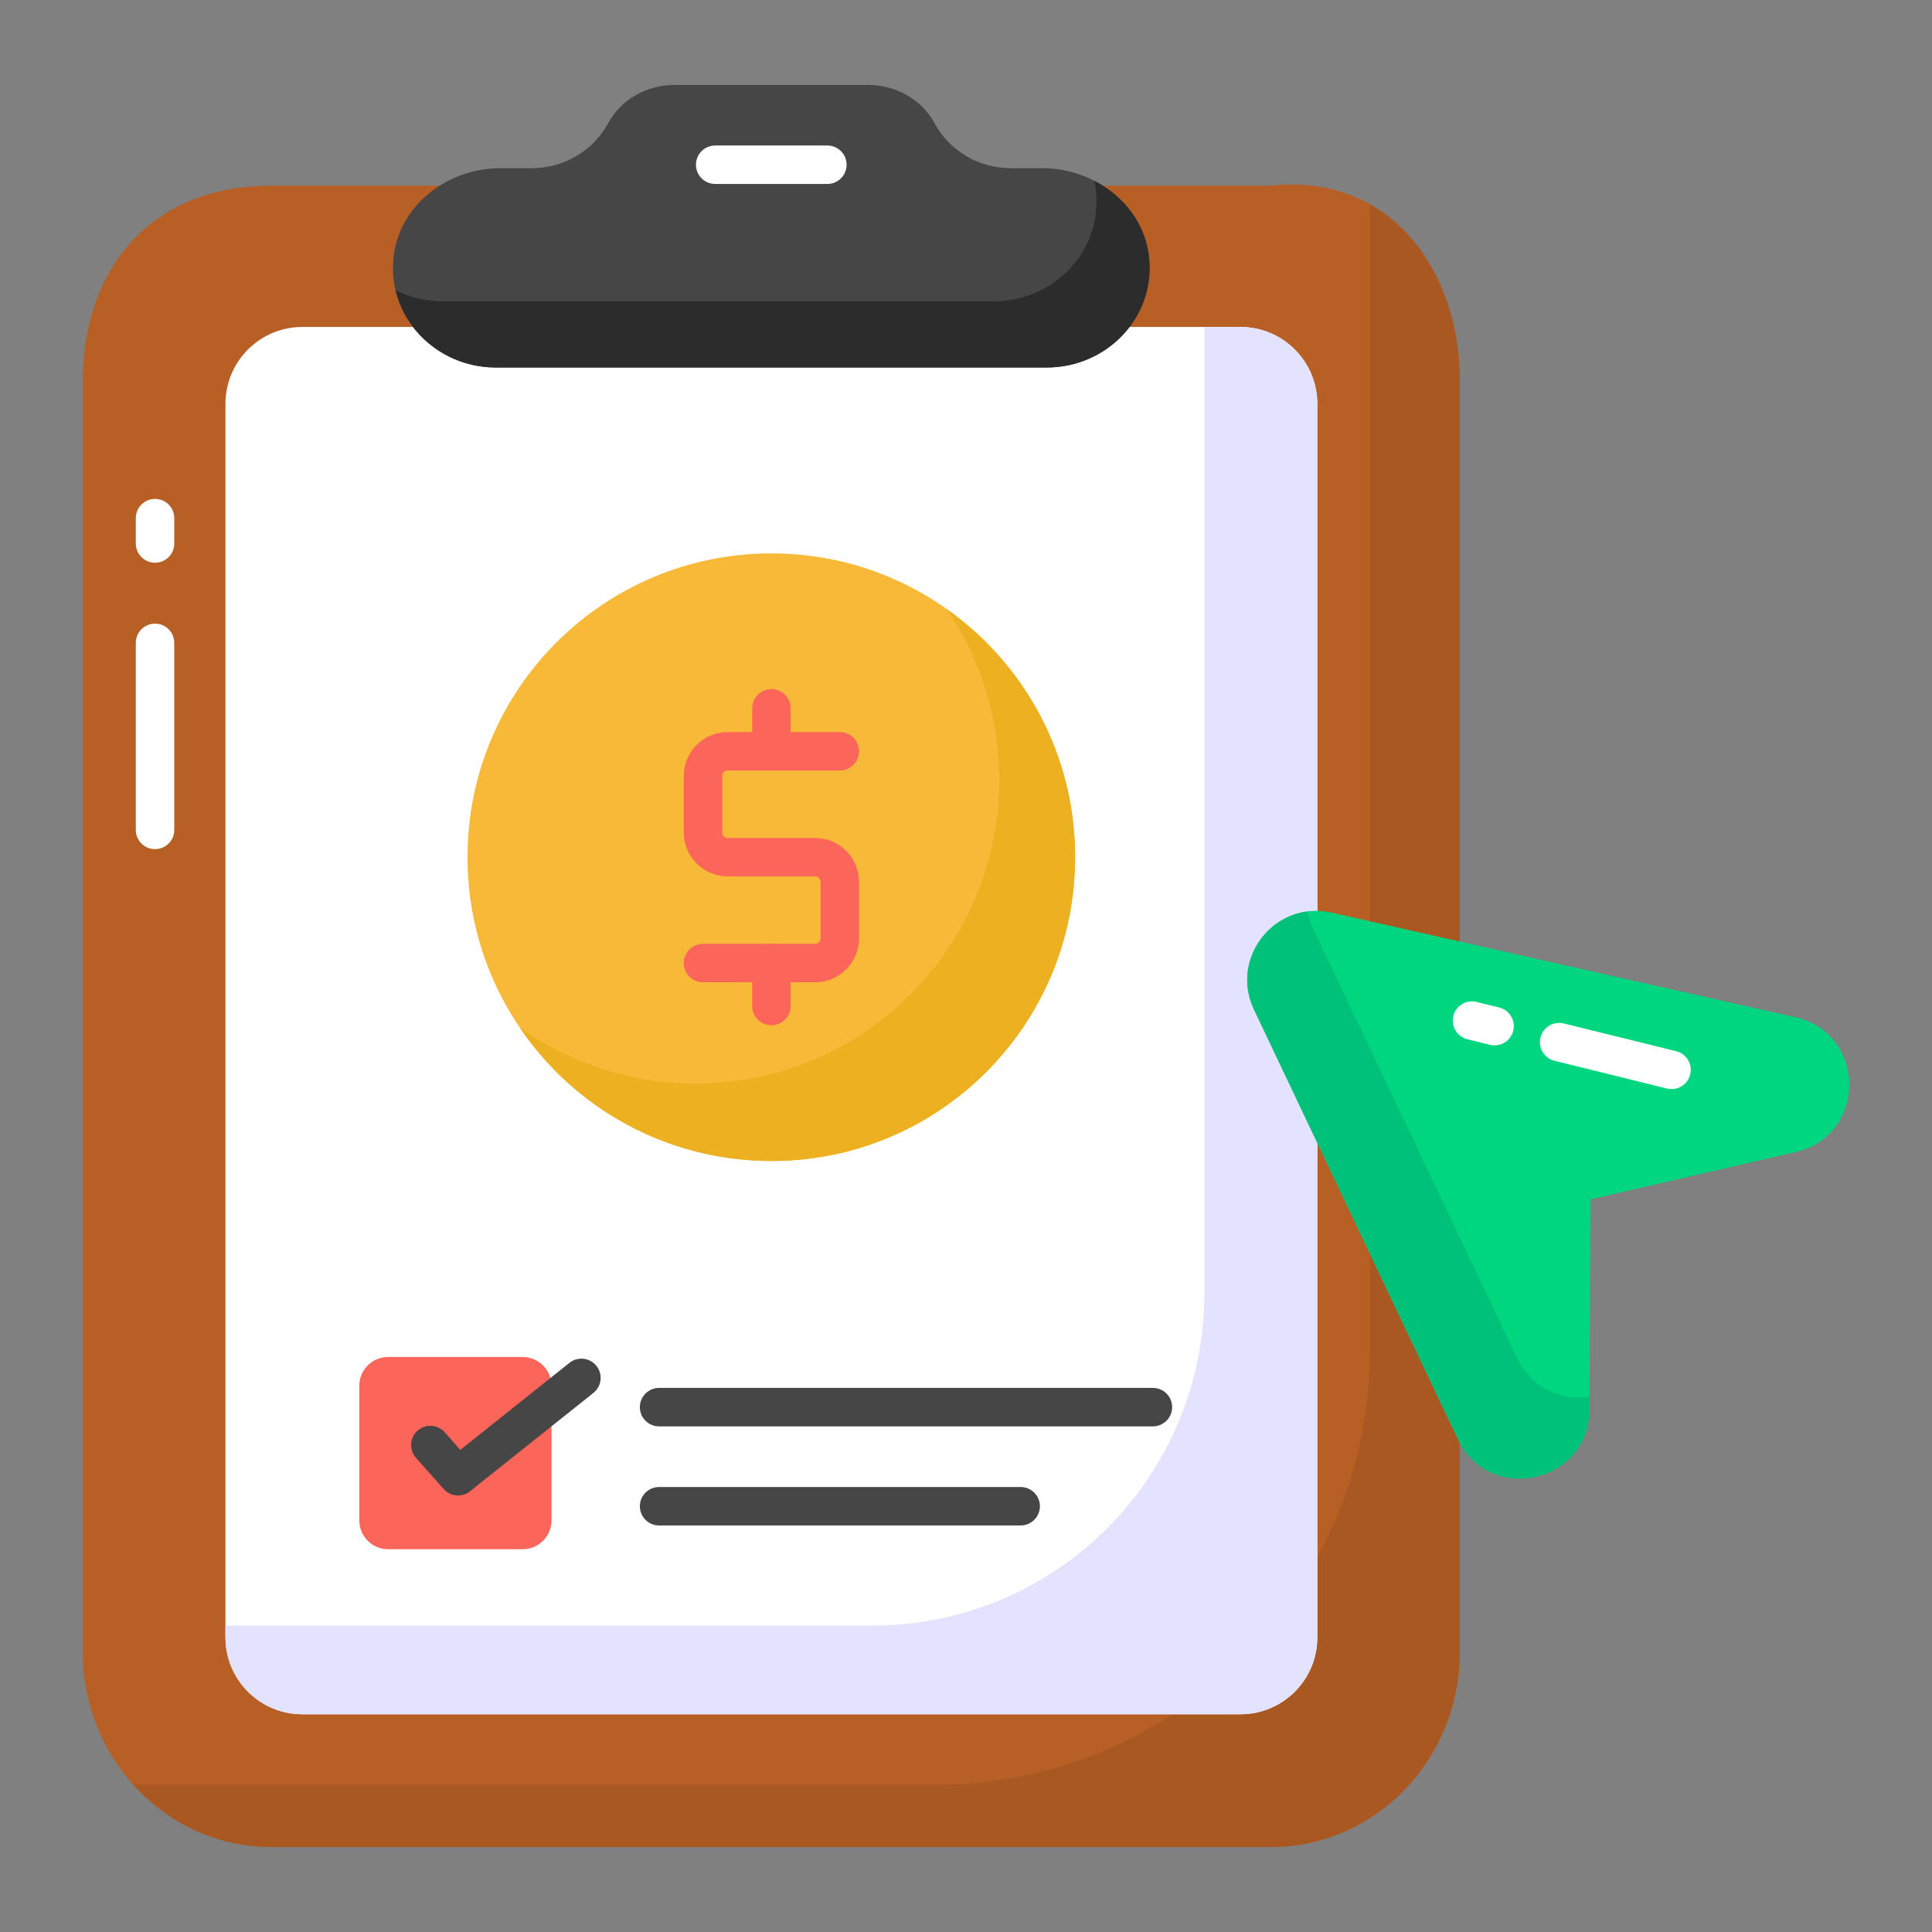 <svg id="Layer_1" enable-background="new 0 0 105 105" viewBox="0 0 105 105" xmlns="http://www.w3.org/2000/svg"><rect x="0" y="0" width="105" height="105" fill="#808080" stroke="none"/><g><g><path d="m79.333 20.66v69.137c0 5.845-4.607 10.586-10.273 10.586h-54.302c-5.666 0-10.258-4.741-10.258-10.586v-69.137c0-5.845 3.519-10.571 10.258-10.571h54.302c6.605-.701 10.273 4.726 10.273 10.571z" fill="#b75f25"/></g><g><path d="m74.454 11.106v62.251c0 13.06-10.587 23.647-23.647 23.647h-43.546c1.873 2.074 4.534 3.379 7.498 3.379h54.302c5.666 0 10.273-4.741 10.273-10.586v-69.137c0-3.982-1.706-7.765-4.879-9.554z" fill="#aa5821"/></g><g><path d="m71.593 21.948v67.039c0 2.308-1.871 4.179-4.179 4.179h-50.982c-2.308 0-4.179-1.871-4.179-4.179v-67.039c0-2.308 1.871-4.179 4.179-4.179h50.982c2.308-0 4.179 1.871 4.179 4.179z" fill="#fff"/></g><g><path d="m47.409 88.345h-35.156v.642c0 2.308 1.871 4.179 4.179 4.179h50.982c2.308 0 4.179-1.871 4.179-4.179v-67.039c0-2.308-1.871-4.179-4.179-4.179h-1.962v52.533c0 9.965-8.078 18.043-18.043 18.043z" fill="#e4e3ff"/></g><g><path d="m29.973 75.317v7.313c0 .865-.702 1.567-1.567 1.567h-7.313c-.865 0-1.567-.702-1.567-1.567v-7.313c0-.865.702-1.567 1.567-1.567h7.313c.865 0 1.567.702 1.567 1.567z" fill="#fc6559"/></g><g><path d="m58.428 46.586c0 9.121-7.388 16.51-16.495 16.51-9.137 0-16.525-7.388-16.525-16.51s7.388-16.51 16.525-16.51c9.106 0 16.495 7.388 16.495 16.51z" fill="#f9b938"/></g><g><path d="m58.431 46.581c0 9.131-7.386 16.517-16.496 16.517-5.704 0-10.719-2.873-13.686-7.25 2.706 1.912 5.997 3.04 9.559 3.04 9.11 0 16.496-7.397 16.496-16.517 0-3.448-1.055-6.634-2.852-9.267 4.221 2.977 6.979 7.908 6.979 13.477z" fill="#ecb021"/></g><g><g><path d="m44.297 53.386h-6.092c-.577 0-1.045-.468-1.045-1.045s.467-1.045 1.045-1.045h6.092c.164 0 .298-.134.298-.298v-3.07c0-.164-.134-.298-.298-.298h-4.749c-1.316 0-2.387-1.071-2.387-2.387v-3.07c0-1.317 1.071-2.387 2.387-2.387h6.092c.577 0 1.045.468 1.045 1.045s-.467 1.045-1.045 1.045h-6.092c-.164 0-.298.134-.298.298v3.07c0 .164.134.298.298.298h4.749c1.316 0 2.387 1.071 2.387 2.387v3.07c0 1.317-1.071 2.387-2.387 2.387z" fill="#fc6559"/></g><g><path d="m41.923 41.876c-.577 0-1.045-.468-1.045-1.045v-2.335c0-.577.467-1.045 1.045-1.045s1.045.468 1.045 1.045v2.335c0 .577-.467 1.045-1.045 1.045z" fill="#fc6559"/></g><g><path d="m41.923 55.721c-.577 0-1.045-.468-1.045-1.045v-2.335c0-.577.467-1.045 1.045-1.045s1.045.468 1.045 1.045v2.335c0 .577-.467 1.045-1.045 1.045z" fill="#fc6559"/></g></g><g><path d="m97.59 62.608-11.145 2.573-.063 11.438c-.022 3.992-5.433 5.196-7.146 1.59l-11.082-23.336c-1.344-2.829 1.163-5.963 4.218-5.273l25.2 5.687c3.894.879 3.908 6.423.018 7.321z" fill="#00d67f"/></g><g><path d="m86.377 75.906v.71c-.021 3.991-5.432 5.203-7.146 1.598l-11.074-23.339c-1.149-2.413.501-5.046 2.904-5.339.052.313.157.627.303.94l11.084 23.328c.804 1.692 2.424 2.33 3.928 2.1z" fill="#00c179"/></g><g><path d="m56.883 19.974h-29.931c-3.27 0-5.892-2.716-5.568-5.944.272-2.821 2.883-4.889 5.809-4.889h1.692c1.813 0 3.386-.992 4.166-2.444.705-1.31 2.12-2.08 3.608-2.08h10.525c1.49 0 2.905.773 3.611 2.086.779 1.448 2.345 2.438 4.155 2.438h1.692c2.925 0 5.537 2.069 5.809 4.889.324 3.228-2.298 5.944-5.568 5.944z" fill="#474646"/></g><g><path d="m56.885 19.972h-29.931c-2.653 0-4.889-1.797-5.453-4.2.763.387 1.64.606 2.56.606h29.931c3.28 0 5.892-2.716 5.579-5.944-.021-.209-.052-.407-.094-.606 1.619.836 2.8 2.351 2.978 4.2.324 3.228-2.298 5.944-5.568 5.944z" fill="#2d2c2c"/></g><g><g><path d="m62.658 77.52h-26.838c-.577 0-1.045-.468-1.045-1.045 0-.577.467-1.045 1.045-1.045h26.838c.577 0 1.045.468 1.045 1.045-0.0.577-.467 1.045-1.045 1.045z" fill="#474646"/></g><g><path d="m55.471 82.906h-19.651c-.577 0-1.045-.468-1.045-1.045s.467-1.045 1.045-1.045h19.651c.577 0 1.045.468 1.045 1.045-0.0.577-.467 1.045-1.045 1.045z" fill="#474646"/></g></g><g><path d="m24.893 81.276c-.289 0-.575-.119-.781-.351l-1.506-1.697c-.383-.431-.344-1.092.088-1.475.431-.383 1.092-.344 1.475.088l.848.955 5.931-4.728c.451-.36 1.108-.285 1.468.165.359.451.286 1.108-.166 1.468l-6.705 5.346c-.192.153-.421.228-.651.228z" fill="#474646"/></g><g><path d="m90.846 59.19c-.083 0-.167-.01-.251-.031l-6.111-1.508c-.56-.138-.903-.704-.764-1.265.139-.559.708-.901 1.264-.764l6.111 1.508c.56.138.903.704.764 1.265-.117.476-.544.794-1.013.794z" fill="#fff"/></g><g><path d="m81.227 56.815c-.083 0-.167-.01-.251-.031l-1.227-.303c-.56-.138-.903-.704-.764-1.265.138-.56.707-.901 1.264-.764l1.227.303c.56.138.903.704.764 1.265-.117.476-.544.794-1.013.794z" fill="#fff"/></g><g><path d="m8.426 46.149c-.577 0-1.045-.468-1.045-1.045v-10.165c0-.577.467-1.045 1.045-1.045s1.045.468 1.045 1.045v10.165c0.0.577-.467 1.045-1.045 1.045z" fill="#fff"/></g><g><path d="m8.426 30.583c-.577 0-1.045-.468-1.045-1.045v-1.378c0-.577.467-1.045 1.045-1.045s1.045.468 1.045 1.045v1.378c0.0.577-.467 1.045-1.045 1.045z" fill="#fff"/></g><g><path d="m44.966 9.998h-6.097c-.577 0-1.045-.468-1.045-1.045s.467-1.045 1.045-1.045h6.097c.577 0 1.045.468 1.045 1.045 0.0.577-.467 1.045-1.045 1.045z" fill="#fff"/></g></g></svg>
